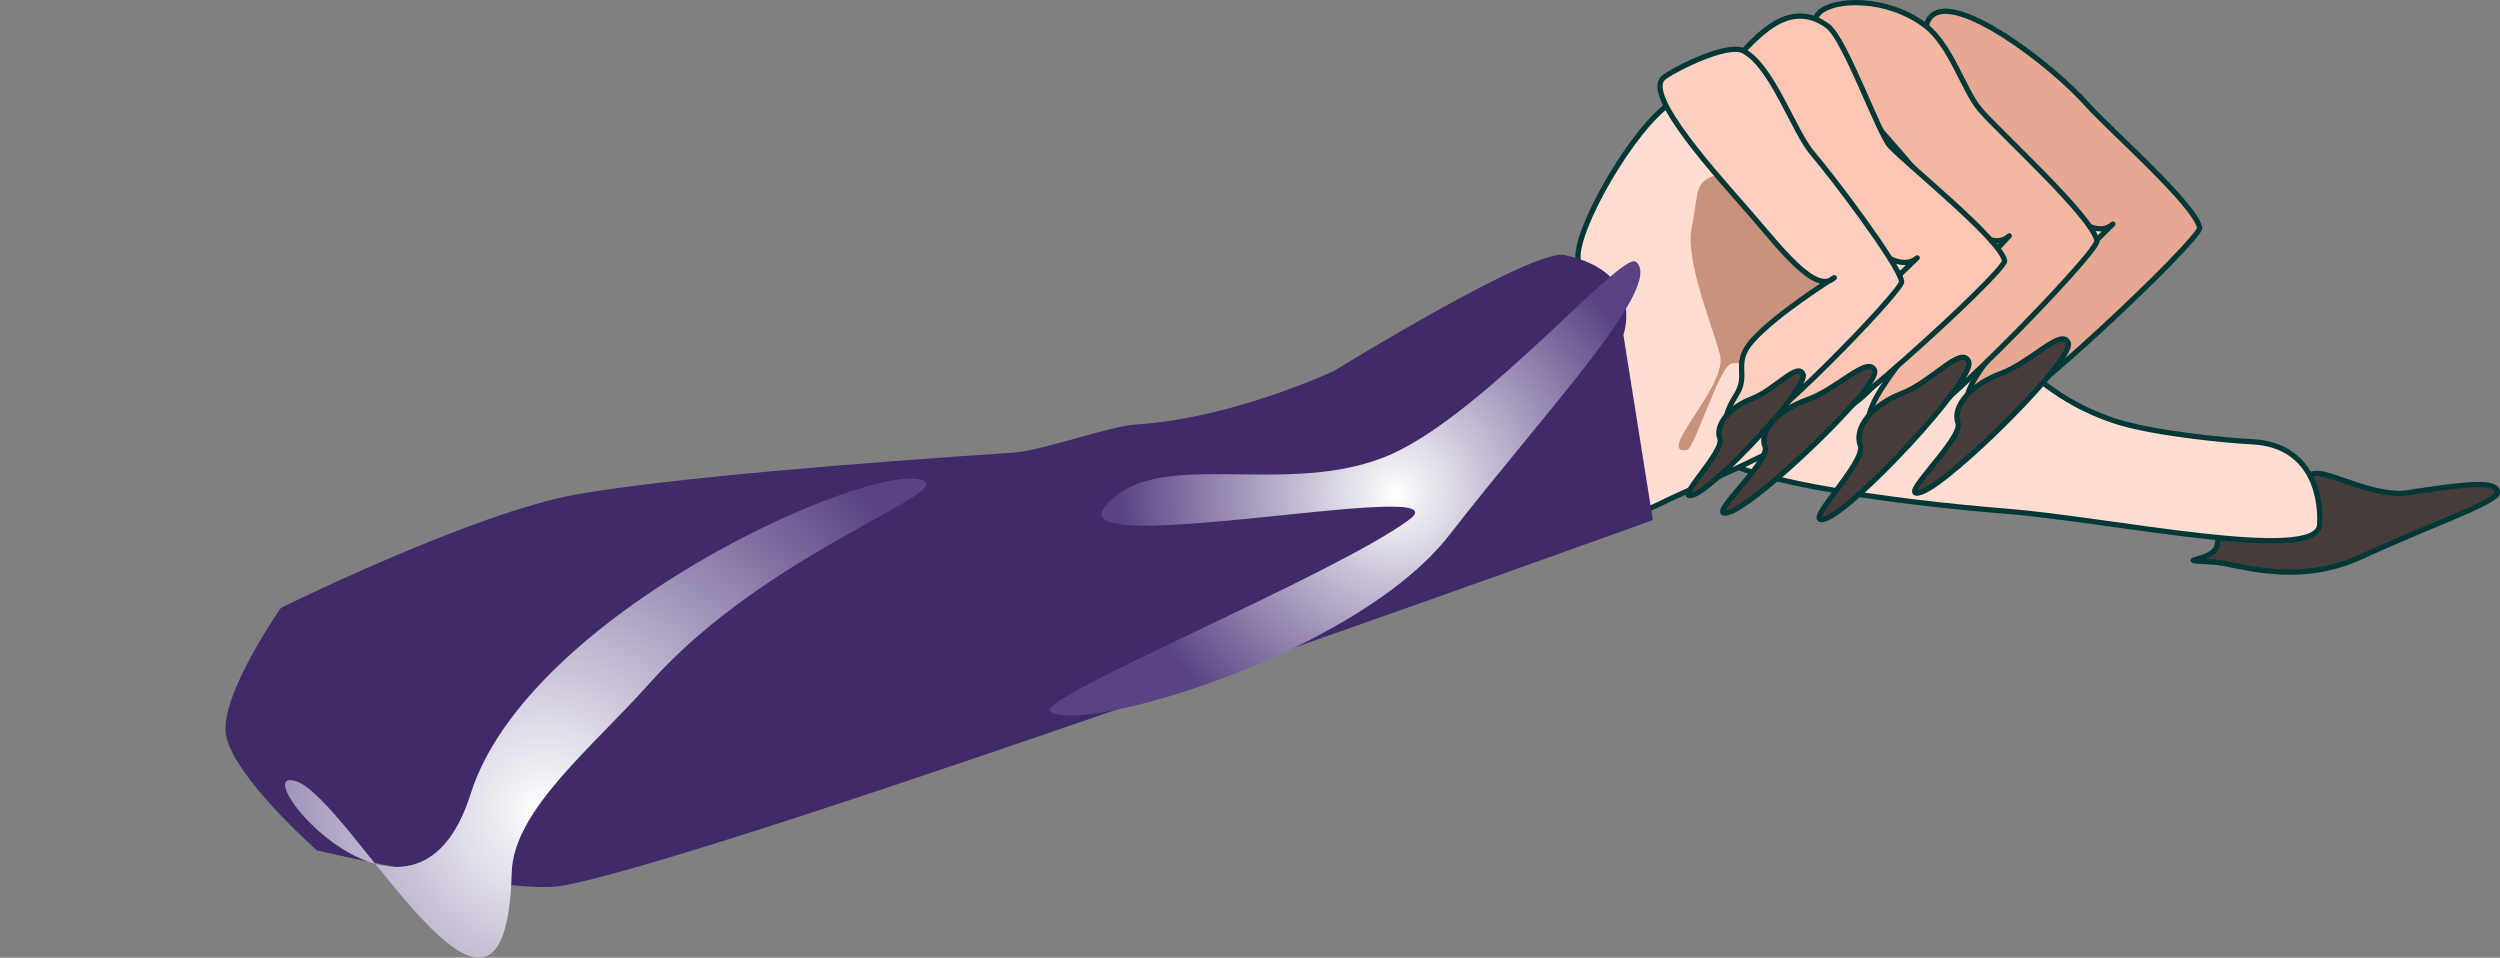 <svg version="1.1" xmlns="http://www.w3.org/2000/svg" xmlns:xlink="http://www.w3.org/1999/xlink" width="238.426" height="91.334" viewBox="0,0,238.426,91.334"><rect x="0" y="0" width="238.426" height="91.334" fill="#808080" stroke="none"/><defs><radialGradient cx="-19.015" cy="137.518" r="37" gradientUnits="userSpaceOnUse" id="color-1"><stop offset="0" stop-color="#ffffff"/><stop offset="1" stop-color="#594384"/></radialGradient><radialGradient cx="82.303" cy="219.912" r="43" gradientUnits="userSpaceOnUse" id="color-2"><stop offset="0" stop-color="#ffffff"/><stop offset="1" stop-color="#594384"/></radialGradient><radialGradient cx="163.741" cy="189.543" r="26.5" gradientUnits="userSpaceOnUse" id="color-3"><stop offset="0" stop-color="#ffffff"/><stop offset="1" stop-color="#594384"/></radialGradient></defs><g transform="translate(-30.588,-142.576)"><g data-paper-data="{&quot;isPaintingLayer&quot;:true}" fill-rule="nonzero" stroke-linecap="butt" stroke-linejoin="miter" stroke-miterlimit="10" stroke-dasharray="" stroke-dashoffset="0" style="mix-blend-mode: normal"><g data-paper-data="{&quot;index&quot;:null}" stroke="#003737" stroke-width="0.5"><path d="M242.052,194.446c0.056,-0.994 2.195,-2.383 4.866,-3.379c2.145,-0.801 2.748,-3.457 4.775,-3.343c1.534,0.086 5.606,2.3 8.525,1.846c5.739,-0.892 8.611,-1.185 8.545,0.003c-0.051,0.908 -6.405,3.061 -12.925,6.078c-6.347,2.937 -11.889,0.655 -14.133,0.529c-4.549,-0.254 0.247,0.059 0.347,-1.733z" fill="#463d3a"/><path d="M192.903,184.457c0.294,-3.716 14.168,-11.559 24.078,-10.775c2.575,0.204 1.996,1.693 5.38,3.258c2.118,0.979 4.128,3.806 9.713,5.722c3.592,1.232 10.889,1.93 13.253,2.042c6.3,0.296 6.623,6.179 6.484,7.937c-0.294,3.716 -20.027,-0.531 -29.937,-1.315c-9.91,-0.784 -29.265,-3.152 -28.971,-6.868z" fill="#ffddd1"/></g><path d="M30.903,166.422c1.345,4.294 -1.157,-3.694 0,0z" fill="url(#color-1)" stroke="none" stroke-width="0"/><path d="M181.099,167.336c-0.406,-2.654 5.156,-12.558 8.932,-15.014c4.381,-2.849 7.558,1.869 15.181,0.704c14.194,-2.171 26.412,0.716 27.289,6.448c0.877,5.732 -1.366,11.843 -14.723,12.874c-2.432,0.188 -5.272,3.613 -9.071,7.602c-3.409,3.579 -17.142,9.319 -19.63,10.588c-7.797,3.978 -13.504,-2.316 -15.911,-4.469c-0.493,-0.441 -1.148,-1.741 0.934,-6.074c2.17,-4.517 7.089,-12.075 6.999,-12.66z" data-paper-data="{&quot;index&quot;:null}" fill="#ffddd1" stroke="#003737" stroke-width="0.5"/><path d="M194.662,176.642c-0.278,-1.815 -3.437,-9.026 -2.733,-12.357c0.726,-3.432 0.043,-4.682 3.09,-5.148c6.005,-0.918 10.034,6.075 10.597,9.76c0.428,2.8 -2.283,7.185 -6.116,8.785c-1.212,0.506 -2.295,-0.67 -3.737,-0.449c-1.223,0.187 -3.529,8.147 -4.3,8.265c-3.013,0.461 3.647,-5.921 3.198,-8.855z" data-paper-data="{&quot;index&quot;:null}" fill="#c9927d" stroke="#003737" stroke-width="0"/><path d="M188.22,192.176c0,0 -89.593,32.372 -104.025,34.874c-5.076,0.88 -23.375,-3.365 -23.375,-3.365c0,0 -8.1,-7.133 -8.69,-11.102c-0.555,-3.728 5.247,-12.035 5.247,-12.035c0,0 18.491,-9.139 28.3,-10.839c9.075,-1.573 26.885,-2.988 41.599,-3.97c2.616,-0.175 9.207,-2.525 11.56,-2.67c2.586,-0.16 5.195,-0.624 7.617,-1.211c6.329,-1.535 11.376,-3.914 11.376,-3.914c0,0 18.933,-11.687 21.957,-11.046c7.797,1.651 5.627,7.613 5.627,7.613z" fill="#412a6a" stroke="none" stroke-width="0"/><path d="M75.477,218.279c5.409,-17.115 37.753,-31.591 43.019,-29.927c3.517,1.112 -14.772,6.833 -25.92,19.345c-5.543,6.22 -13.024,12.153 -13.186,18.111c-0.592,21.783 -15.327,-7.072 -20.593,-8.736c-5.266,-1.664 11.271,18.322 16.681,1.207z" fill="url(#color-2)" stroke="none" stroke-width="0"/><path d="M135.916,190.977c4.739,-6.117 17.442,-0.643 27.412,-5.105c8.887,-3.977 21.93,-19.367 23.267,-18.331c2.838,2.198 -8.753,14.412 -17.716,25.982c-8.963,11.57 -35.293,19.113 -38.13,16.914c-1.597,-1.237 26.921,-12.918 34.229,-18.292c5.68,-4.176 -32.982,3.891 -29.062,-1.169z" fill="url(#color-3)" stroke="none" stroke-width="0"/><g data-paper-data="{&quot;index&quot;:null}" stroke="#003737" stroke-width="0.5"><path d="M221.816,156.314c-3.67,-4.127 -9.337,-10.15 -6.964,-12.26c2.373,-2.11 11.22,4.466 14.89,8.594c1.96,2.204 10.281,9.518 10.625,11.662c0.161,1.005 -18.601,18.927 -20.734,18.434c-0.78,-0.18 -2.904,-1.02 -0.127,-4.955c3.759,-5.326 12.877,-14.108 12.583,-13.846c-2.373,2.11 -6.603,-3.501 -10.272,-7.628z" fill="#e6a892"/><path d="M217.317,182.898c-0.572,-1.555 1.276,-3.666 4.127,-4.714c2.851,-1.048 5.825,-4.44 6.397,-2.885c0.572,1.555 -11.109,13.142 -13.96,14.19c-2.851,1.048 4.008,-5.036 3.436,-6.591z" fill="#463d3a"/></g><g data-paper-data="{&quot;index&quot;:null}" stroke="#003737" stroke-width="0.5"><path d="M211.578,156.859c-3.851,-4.421 -9.787,-10.873 -7.47,-13.09c1.385,-1.325 6.395,-1.535 10.075,1.228c2.477,1.86 3.706,6.271 5.255,8.05c2.057,2.361 10.716,10.212 11.14,12.492c0.199,1.069 -18.074,19.91 -20.243,19.364c-0.794,-0.199 -2.966,-1.112 -0.308,-5.263c3.597,-5.618 12.476,-14.85 12.189,-14.576c-2.317,2.217 -6.787,-3.785 -10.638,-8.205z" fill="#f4b7a2"/><path d="M211.997,180.08c2.837,-1.084 5.714,-4.656 6.348,-2.999c0.633,1.657 -10.728,13.843 -13.565,14.927c-2.837,1.084 3.86,-5.307 3.226,-6.964c-0.633,-1.657 1.154,-3.88 3.991,-4.964z" fill="#463d3a"/></g><g data-paper-data="{&quot;index&quot;:null}" stroke="#003737" stroke-width="0.5"><path d="M202.963,160.06c-3.766,-3.861 -9.575,-9.491 -7.226,-11.5c1.676,-1.433 5.041,-6.558 9.176,-3.487c1.662,1.234 4.877,10.36 5.956,11.466c2.011,2.062 10.513,8.888 10.897,10.906c0.18,0.946 -18.367,17.994 -20.521,17.547c-0.788,-0.164 -2.939,-0.938 -0.217,-4.67c3.684,-5.052 12.697,-13.404 12.406,-13.155c-2.349,2.008 -6.705,-3.246 -10.47,-7.107z" fill="#ffc6b3"/><path d="M202.984,180.679c2.849,-1.012 5.779,-4.234 6.382,-2.772c0.603,1.461 -10.936,12.479 -13.785,13.491c-2.849,1.012 3.94,-4.78 3.337,-6.241c-0.603,-1.461 1.217,-3.466 4.065,-4.478z" fill="#463d3a"/></g><g data-paper-data="{&quot;index&quot;:null}" stroke="#003737" stroke-width="0.5"><path d="M197.356,162.756c-2.958,-3.396 -9.949,-11.016 -8.169,-12.719c0.65,-0.622 6.071,-3.444 7.668,-2.609c2.778,1.451 4.777,7.697 6.655,9.853c1.58,1.814 8.115,10.391 8.441,12.143c0.153,0.821 -13.884,15.294 -15.55,14.875c-0.61,-0.153 -2.278,-0.855 -0.237,-4.043c1.275,-1.991 -0.389,-2.981 1.524,-5.164c2.232,-2.548 7.959,-6.146 7.84,-6.033c-1.78,1.703 -5.214,-2.907 -8.172,-6.303z" fill="#ffd0c1"/><path d="M194.612,184.407c-0.486,-1.273 0.886,-2.98 3.066,-3.813c2.18,-0.833 4.39,-3.577 4.876,-2.304c0.487,1.273 -8.241,10.634 -10.42,11.467c-2.18,0.833 2.965,-4.077 2.478,-5.35z" fill="#463d3a"/></g></g></g></svg>
